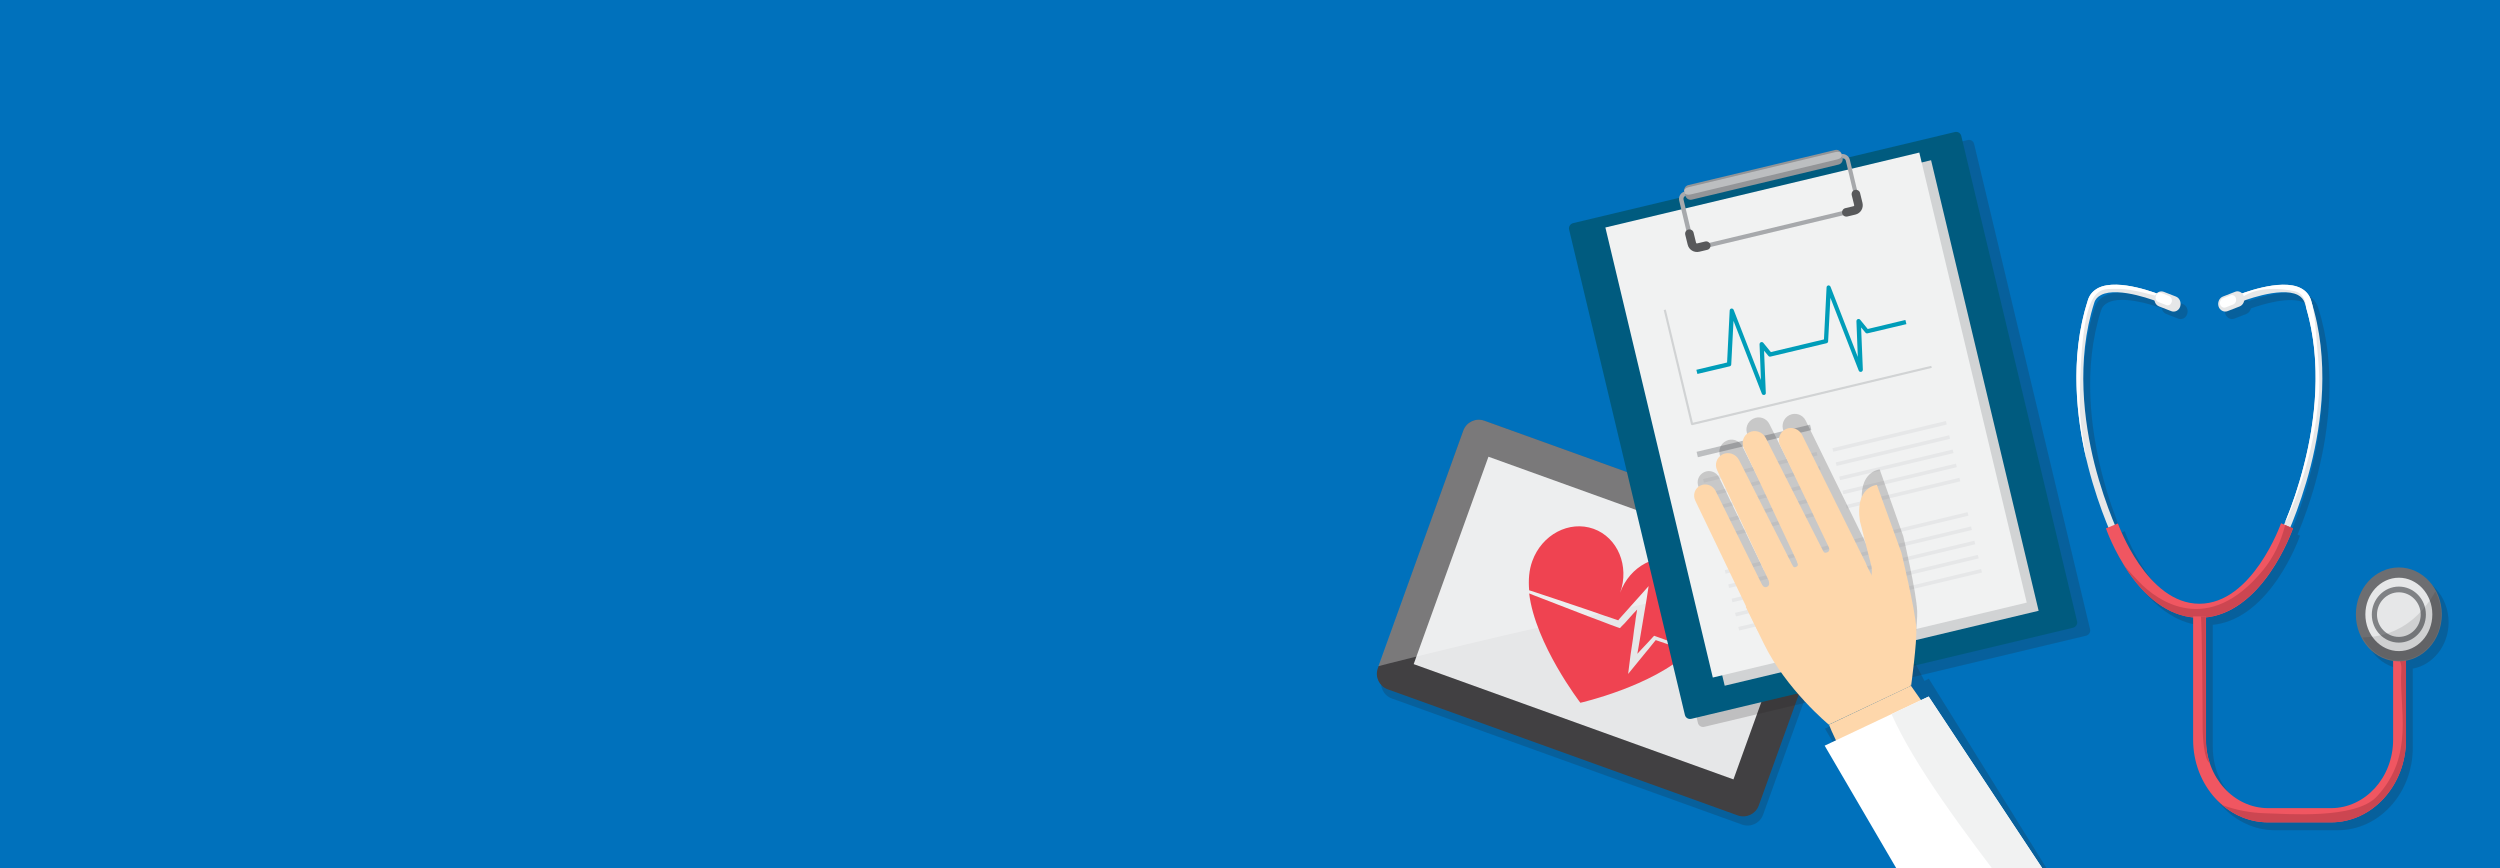 <svg width="1440" height="500" viewBox="0 0 1440 500" fill="none" xmlns="http://www.w3.org/2000/svg">
<rect width="1440" height="500" fill="#0071BC"/>
<g clip-path="url(#clip0)">
<mask id="mask0" style="mask-type:alpha" maskUnits="userSpaceOnUse" x="771" y="95" width="599" height="273">
<rect x="771" y="95" width="599" height="273" fill="#C4C4C4"/>
</mask>
<g clip-path="url(#clip1)">
<path opacity="0.2" d="M1059.2 320.4L857.4 247.7C852.5 246 847.2 248.5 845.4 253.3L796 390.3C794.3 395.2 796.8 400.5 801.6 402.3L1003.5 475C1008.4 476.7 1013.7 474.2 1015.5 469.4L1064.9 332.4C1066.6 327.5 1064 322.2 1059.2 320.4Z" fill="#231F20"/>
<path d="M1056.7 315L854.899 242.3C849.999 240.6 844.699 243.1 842.899 247.9L793.599 385C791.899 389.9 794.399 395.2 799.199 397L1001 469.7C1005.9 471.4 1011.2 468.9 1013 464.1L1062.4 327.1C1064 322.1 1061.5 316.8 1056.7 315Z" fill="#414042"/>
<path d="M857.349 263.07L814.283 382.539L998.472 448.935L1041.54 329.466L857.349 263.07Z" fill="#E6E7E8"/>
<path opacity="0.3" d="M1056.7 315L854.9 242.3C850 240.6 844.7 243.1 842.9 247.9L794 383.7C796.2 383.1 798.4 382.6 800.6 382C859.5 367 918.9 353.9 978.4 341.1C1006.4 335.1 1034.4 329.2 1062.7 325C1063.3 320.8 1060.9 316.6 1056.7 315Z" fill="white"/>
<path d="M968.499 322.8C954.499 317.8 938.699 326.1 933.199 341.4C938.699 326.1 931.799 309.6 917.899 304.6C903.899 299.6 888.099 307.9 882.599 323.2C880.699 328.4 880.299 334.1 880.799 340L884.199 341.1L888.699 342.6C891.699 343.6 894.699 344.6 897.699 345.6L906.599 348.6L915.499 351.6L924.399 354.7L928.899 356.2L932.099 357.3L932.899 356.3L934.599 354.4L936.299 352.5C936.899 351.9 937.399 351.2 937.999 350.6L941.399 346.8L944.799 343L949.599 337.6L948.499 344.8L948.099 347.2L947.699 349.6L946.899 354.3L946.499 356.7L946.099 359.1L945.299 363.8L944.899 366.2L944.499 368.6L943.699 373.3L943.099 376.6C943.899 375.7 944.699 374.9 945.499 374L947.199 372.2L948.899 370.4L952.199 366.8L952.799 366.2L953.599 366.5L966.999 371.3L974.499 374C978.699 369.8 981.899 365.1 983.799 360C989.399 344.3 982.499 327.8 968.499 322.8Z" fill="#EF4351"/>
<path d="M953.699 368.7L951.099 371.9L949.599 373.8L947.999 375.7C946.999 377 945.899 378.3 944.899 379.5L941.799 383.3L937.799 388.2L938.599 381.9C938.799 380.3 938.999 378.7 939.199 377.2L939.899 372.5L940.599 367.8L940.899 365.4L941.199 363L941.899 358.3L942.199 355.9L942.599 353.5L942.999 351.1L940.899 353.3C940.299 353.9 939.799 354.5 939.199 355.2L937.499 357.1L935.799 359L933.999 360.8L933.099 361.8L931.899 361.4L927.499 359.8L923.099 358.1L914.299 354.8L905.499 351.4L896.699 348C893.799 346.9 890.799 345.7 887.899 344.6L883.499 342.9L880.799 341.8C884.299 371 910.299 404.8 910.299 404.8C910.299 404.8 951.799 395.4 973.099 375.2L966.299 373L953.699 368.7Z" fill="#EF4351"/>
<path opacity="0.2" d="M1137.1 82.9C1136.7 81.2 1135 80.2 1133.2 80.7L913.599 133.1C911.899 133.5 910.799 135.2 911.199 136.8L977.999 416.4C978.399 418.1 980.099 419.1 981.899 418.6L1201.5 366.2C1203.2 365.8 1204.3 364.1 1203.9 362.5L1137.1 82.9Z" fill="#231F20"/>
<path d="M1129.7 78.3C1129.3 76.6 1127.6 75.6 1125.8 76.1L906.199 128.5C904.499 128.9 903.399 130.6 903.799 132.2L970.499 411.8C970.899 413.5 972.599 414.5 974.399 414L1194 361.6C1195.7 361.2 1196.8 359.5 1196.4 357.9L1129.7 78.3Z" fill="#005B7F"/>
<path d="M1112.3 92.289L931.471 135.455L993.422 394.971L1174.25 351.805L1112.3 92.289Z" fill="#D1D3D4"/>
<path d="M1105.52 87.872L924.695 131.038L986.577 390.262L1167.4 347.096L1105.52 87.872Z" fill="#F1F2F2"/>
<path d="M1058.83 312.829L993.461 328.413L993.948 330.456L1059.31 314.872L1058.83 312.829Z" fill="#E6E7E8"/>
<path d="M1060.84 320.999L995.482 336.623L995.971 338.666L1061.33 323.042L1060.84 320.999Z" fill="#E6E7E8"/>
<path d="M1062.76 329.213L997.396 344.844L997.885 346.886L1063.24 331.255L1062.76 329.213Z" fill="#E6E7E8"/>
<path d="M1064.78 337.441L999.396 352.992L999.882 355.035L1065.26 339.485L1064.78 337.441Z" fill="#E6E7E8"/>
<path d="M1066.63 345.537L1001.26 361.127L1001.75 363.17L1067.11 347.58L1066.63 345.537Z" fill="#E6E7E8"/>
<path d="M1042.59 244.607L977.234 260.244L977.979 263.356L1043.33 247.719L1042.59 244.607Z" fill="#BCBEC0"/>
<path d="M1046.35 260.311L980.988 275.915L981.476 277.957L1046.84 262.353L1046.35 260.311Z" fill="#E6E7E8"/>
<path d="M1048.25 268.51L982.891 284.134L983.379 286.177L1048.74 270.553L1048.25 268.51Z" fill="#E6E7E8"/>
<path d="M1050.24 276.601L984.877 292.232L985.365 294.274L1050.72 278.643L1050.24 276.601Z" fill="#E6E7E8"/>
<path d="M1052.13 284.843L986.766 300.44L987.253 302.483L1052.62 286.886L1052.13 284.843Z" fill="#E6E7E8"/>
<path d="M1054.13 293.01L988.775 308.634L989.264 310.676L1054.62 295.052L1054.13 293.01Z" fill="#E6E7E8"/>
<path d="M1120.83 242.5L1055.48 258.151L1055.97 260.193L1121.32 244.542L1120.83 242.5Z" fill="#E6E7E8"/>
<path d="M1122.75 250.709L1057.39 266.333L1057.87 268.375L1123.23 252.751L1122.75 250.709Z" fill="#E6E7E8"/>
<path d="M1124.74 258.938L1059.37 274.529L1059.86 276.571L1125.23 260.981L1124.74 258.938Z" fill="#E6E7E8"/>
<path d="M1126.63 267.046L1061.26 282.643L1061.75 284.686L1127.12 269.088L1126.63 267.046Z" fill="#E6E7E8"/>
<path d="M1128.63 275.211L1063.27 290.835L1063.76 292.877L1129.12 277.253L1128.63 275.211Z" fill="#E6E7E8"/>
<path d="M1133.31 295.004L1067.96 310.642L1068.45 312.684L1133.8 297.046L1133.31 295.004Z" fill="#E6E7E8"/>
<path d="M1135.33 303.229L1069.96 318.819L1070.45 320.862L1135.81 305.272L1135.33 303.229Z" fill="#E6E7E8"/>
<path d="M1137.25 311.455L1071.88 327.032L1072.37 329.075L1137.74 313.498L1137.25 311.455Z" fill="#E6E7E8"/>
<path d="M1139.25 319.595L1073.89 335.219L1074.38 337.261L1139.74 321.637L1139.25 319.595Z" fill="#E6E7E8"/>
<path d="M1141.12 327.744L1075.75 343.334L1076.24 345.377L1141.61 329.787L1141.12 327.744Z" fill="#E6E7E8"/>
<path d="M1065.5 92C1064.9 89.7 1062.6 88.3 1060.3 88.8L970.399 110.3C968.099 110.9 966.699 113.2 967.199 115.5L973.199 140.7C973.799 143 976.099 144.4 978.399 143.9L1068.3 122.4C1070.6 121.8 1072 119.5 1071.5 117.2L1065.5 92ZM1067.8 120L977.899 141.5C976.899 141.7 975.899 141.1 975.699 140.1L969.699 114.9C969.499 113.9 970.099 112.9 971.099 112.7L1061 91.2C1062 91 1063 91.6 1063.2 92.6L1069.2 117.8C1069.4 118.7 1068.7 119.7 1067.8 120Z" fill="#A7A9AC"/>
<path d="M982.2 139.1L977.6 140.2C977.3 140.3 976.9 140.1 976.9 139.7L975.5 134C975.2 132.7 973.9 131.9 972.5 132.2C971.2 132.5 970.4 133.8 970.7 135.2L972.1 140.9C972.8 143.9 975.8 145.7 978.8 145L983.4 143.9C984.7 143.6 985.5 142.3 985.2 140.9C984.8 139.6 983.5 138.8 982.2 139.1Z" fill="#58595B"/>
<path d="M1071.4 111.2C1071.1 109.9 1069.8 109.1 1068.4 109.4C1067.1 109.7 1066.3 111 1066.6 112.4L1068 118.1C1068.1 118.4 1067.9 118.8 1067.5 118.8L1062.9 119.9C1061.6 120.2 1060.8 121.5 1061.1 122.9C1061.4 124.2 1062.7 125 1064.1 124.7L1068.7 123.6C1071.7 122.9 1073.5 119.9 1072.8 116.9L1071.4 111.2Z" fill="#58595B"/>
<path d="M1060.7 88.7C1060.3 87 1058.6 86 1057 86.4L972.499 106.6C970.799 107 969.799 108.7 970.199 110.3L970.799 112.7C971.199 114.4 972.899 115.4 974.499 115L1059 94.8C1060.7 94.4 1061.7 92.7 1061.3 91.1L1060.7 88.7Z" fill="#939598"/>
<path d="M1060.6 88.4C1060.4 87.6 1058.9 87.2 1057.2 87.6L972.7 107.8C971 108.2 969.9 109.2 970.1 110L970.4 111.2C970.6 112 972.1 112.4 973.8 112L1058.3 91.8C1060 91.4 1061.1 90.4 1060.9 89.6L1060.6 88.4Z" fill="#BCBEC0"/>
<path d="M1075.8 189.5L1071.5 184.2C1071.2 183.8 1070.6 183.6 1070.1 183.8C1069.6 184 1069.3 184.5 1069.3 185L1070.1 205.6L1054.4 165.2C1054.2 164.7 1053.6 164.3 1053.1 164.4C1052.5 164.5 1052.1 165 1052.1 165.6L1050.6 195.5L1020 202.8L1015.7 197.5C1015.4 197.1 1014.8 196.9 1014.3 197.1C1013.8 197.3 1013.5 197.8 1013.5 198.3L1014.3 218.9L998.6 178.5C998.4 178 997.8 177.6 997.3 177.7C996.7 177.8 996.3 178.3 996.3 178.9L994.8 208.8L977.1 213L977.7 215.4L996.3 211C996.8 210.9 997.2 210.4 997.2 209.9L998.5 184.8L1014.8 226.7C1015 227.3 1015.6 227.6 1016.2 227.5C1016.8 227.4 1017.2 226.8 1017.1 226.3L1016.1 202L1018.6 205C1018.9 205.4 1019.4 205.5 1019.8 205.4L1052.1 197.7C1052.6 197.6 1053 197.1 1053 196.6L1054.3 171.5L1070.6 213.4C1070.8 214 1071.4 214.3 1072 214.2C1072.6 214.1 1073 213.5 1073 212.9L1072 188.6L1074.5 191.6C1074.8 192 1075.3 192.1 1075.7 192L1098.1 186.7L1097.5 184.3L1075.8 189.5Z" fill="#009DB9"/>
<path d="M975.099 243.5L959.499 178.3L958.299 178.6L973.999 244.4C974.099 244.7 974.399 244.9 974.699 244.9L1112.7 211.9L1112.4 210.7L975.099 243.5Z" fill="#D1D3D4"/>
<path opacity="0.2" d="M1108.5 392.2L1103.3 382.2L1101.2 383.2C1102 377.4 1104.6 359 1104.3 352.1C1103.9 341.1 1096.3 308.9 1096.3 308.9L1082.7 270.4C1082.7 270.4 1070.1 271.4 1072.7 291.1L1079.1 317.2C1079.1 317.2 1079.5 319 1079.1 321.6C1078.2 319.7 1077.2 317.8 1076.1 315.8C1076 315.5 1075.9 315.1 1075.7 314.8C1075.7 314.8 1075.7 314.7 1075.6 314.7L1040.1 242.3C1038.4 238.8 1034.2 237.4 1030.7 239.1C1027.3 240.8 1025.8 244.9 1027.4 248.4L1055 307C1055 307.7 1054.9 308.8 1053.8 309.2C1053.4 309.4 1052.6 309.8 1051.6 309.1L1019.2 244.3C1017.5 240.8 1013.3 239.4 1009.8 241.2C1006.4 242.9 1005 247 1006.6 250.4L1036.3 314.9C1036.3 314.9 1037.4 316.8 1036.2 317.6C1035.2 318.3 1034.5 318 1034 317.6L1003.6 257.1C1001.9 253.6 997.599 252.2 994.199 254C990.799 255.7 989.399 259.8 990.999 263.2L1020 326.3C1020.2 327 1020.4 328.8 1018.8 329.5C1017.7 330 1016.6 329.1 1016.1 328.5L990.199 275C988.599 271.8 984.699 270.4 981.499 272C978.299 273.6 976.899 277.4 978.499 280.7L1007 340.9L1006.9 341C1006.9 341 1013.9 355.5 1016.9 361.7C1027.8 384.4 1047.4 402.2 1052.5 406.6L1050.1 407.7L1054.7 418L1051.2 419.7L1199.8 676.2L1269 645.3L1111 390.9L1108.5 392.2Z" fill="#231F20"/>
<path d="M1074.5 323.9L1038 250.5C1036.2 247 1032 245.5 1028.5 247.2C1025.1 248.9 1023.7 253 1025.3 256.5L1060.7 330.5C1062.6 334.4 1067.2 336.1 1071 334.3C1074.8 332.5 1076.4 328 1074.6 324.1C1074.5 324 1074.5 323.9 1074.5 323.9Z" fill="#FED7AB"/>
<path d="M1054.2 325.4L1017.1 252.3C1015.3 248.8 1011.1 247.3 1007.6 249C1004.2 250.7 1002.8 254.8 1004.5 258.3L1039.3 332.5C1041.3 336.7 1046.2 338.6 1050.4 336.7C1054.5 334.8 1056.3 329.9 1054.3 325.7C1054.3 325.6 1054.3 325.5 1054.2 325.4Z" fill="#FED7AB"/>
<path d="M1038.8 338.1L1001.7 265C999.899 261.5 995.699 260 992.199 261.7C988.799 263.4 987.399 267.5 989.099 270.9L1023.8 345.2C1025.8 349.5 1030.8 351.4 1035 349.5C1039.2 347.6 1041 342.6 1039 338.3C1038.9 338.3 1038.9 338.1 1038.8 338.1Z" fill="#FED7AB"/>
<path d="M1024.6 356.3L988.199 282.8C986.599 279.5 982.599 278.1 979.399 279.7C976.199 281.2 974.899 285.1 976.499 288.4L1012 362.3C1013.7 365.9 1017.9 367.4 1021.4 365.8C1024.8 364.2 1026.3 360 1024.6 356.3C1024.6 356.4 1024.6 356.4 1024.6 356.3Z" fill="#FED7AB"/>
<path d="M1053.6 315.1C1053.6 315.1 1054.3 317.4 1052.6 318.1C1052 318.3 1051 319 1049.5 317.1L1035.1 323.6C1035.1 323.6 1036.2 325.5 1035 326.3C1033 327.7 1032.1 325.3 1032.1 325.3L1018.8 334.6C1018.8 334.6 1019.8 337.3 1017.7 338.1C1016 338.8 1014.6 336.6 1014.6 336.6L1005.6 349.6C1005.6 349.6 1012.8 364.3 1015.9 370.6C1028.8 397.1 1053.4 417.4 1053.4 417.4L1100.6 395.1C1100.6 395.1 1096.2 362.8 1071.4 318.8L1053.6 315.1Z" fill="#FED7AB"/>
<path d="M1095.2 318.3L1081.1 279.3C1081.1 279.3 1068.4 280.2 1071.3 300.1L1078 326.4C1078 326.4 1081.1 340.8 1062.5 344.9L1100.8 395C1100.8 395 1104.2 370.2 1103.8 361.9C1103.1 350.8 1095.2 318.3 1095.2 318.3Z" fill="#FED7AB"/>
<path d="M1053.5 417.4C1066 451 1207.3 686.7 1207.3 686.7L1274.2 655.1C1271.3 636.5 1100.7 395 1100.7 395L1053.5 417.4Z" fill="#FED7AB"/>
<path d="M1051 429.5L1202.6 688.9L1277.8 653.4L1110.9 401.2L1051 429.5Z" fill="white"/>
<path d="M1089.5 411.3C1115.8 470.5 1201 560.4 1231.1 618C1239.1 633.3 1247.1 648.7 1254.9 664.2L1277.8 653.4L1110.9 401.2L1089.5 411.3Z" fill="#F1F2F2"/>
</g>
<g clip-path="url(#clip2)">
<path opacity="0.2" d="M1385.66 331.282C1372.04 331.282 1360.9 343.442 1360.9 358.329C1360.9 372.08 1370.29 383.444 1382.36 385.149V430.379C1382.36 452.198 1366.27 469.813 1346.57 469.813H1310.37C1290.57 469.813 1274.58 452.085 1274.58 430.379V359.92C1288.09 358.557 1300.78 349.692 1311.61 334.01C1320.27 321.509 1324.6 309.122 1324.81 308.554L1323.37 307.985C1326.67 299.917 1331.41 287.53 1335.12 272.529C1341.31 247.982 1346.36 211.616 1335.22 177.069C1334.19 174.001 1332.23 171.614 1329.35 170.137C1319.76 165.477 1302.22 170.932 1295.42 173.319C1294.39 172.182 1292.74 171.841 1291.29 172.41L1284.28 175.137C1282.22 175.933 1281.08 178.546 1281.8 180.819C1282.53 183.092 1284.9 184.342 1286.96 183.547L1293.97 180.819C1295.31 180.251 1296.24 179.001 1296.55 177.637C1302.95 175.364 1319.34 170.25 1327.49 174.455C1329.45 175.478 1330.69 176.955 1331.31 178.887C1342.03 212.298 1337.18 247.755 1331.1 271.62C1327.39 286.507 1322.75 298.894 1319.45 306.735L1317.69 305.94C1317.49 306.395 1301.3 352.193 1270.77 352.193C1240.35 352.193 1223.95 306.395 1223.85 305.94L1222.09 306.735C1218.79 298.894 1214.15 286.507 1210.44 271.62C1204.46 247.528 1199.51 212.071 1210.23 178.774C1210.85 176.728 1212.19 175.364 1214.15 174.342C1222.3 170.137 1238.7 175.251 1245.09 177.524C1245.4 179.001 1246.33 180.251 1247.67 180.819L1254.68 183.547C1256.74 184.342 1259.12 183.206 1259.84 180.819C1260.56 178.546 1259.53 175.933 1257.36 175.137L1250.35 172.41C1248.91 171.841 1247.36 172.296 1246.22 173.319C1239.42 170.819 1221.89 165.477 1212.4 170.364C1209.51 171.841 1207.45 174.228 1206.52 177.296C1195.38 211.73 1200.43 248.209 1206.62 272.756C1210.44 287.643 1215.08 300.144 1218.38 308.213L1216.94 308.781C1217.14 309.349 1221.47 321.736 1230.14 334.237C1240.86 349.806 1253.65 358.67 1267.16 360.148V430.606C1267.16 456.858 1286.55 478.222 1310.37 478.222H1346.57C1370.39 478.222 1389.78 456.858 1389.78 430.606V385.149C1401.43 382.99 1410.41 371.853 1410.41 358.443C1410.41 343.442 1399.27 331.282 1385.66 331.282Z" fill="#231F20"/>
<path d="M1208.48 165.931C1205.59 167.522 1203.53 169.795 1202.6 172.977C1191.46 207.411 1196.51 243.89 1202.7 268.437C1209.41 294.916 1218.79 313.554 1218.89 313.781L1222.3 311.622C1222.19 311.394 1213.02 293.098 1206.42 267.187C1200.43 243.209 1195.59 207.752 1206.31 174.341C1206.93 172.295 1208.27 170.932 1210.23 169.909C1220.34 164.681 1243.44 174 1243.64 174.114L1244.99 170.023C1244.06 169.682 1220.23 159.908 1208.48 165.931Z" fill="#E6E7E8"/>
<path d="M1208.48 165.932C1205.59 167.523 1203.53 169.795 1202.6 172.977C1191.98 205.934 1196.1 240.709 1201.88 265.142C1200.23 254.232 1197.86 243.209 1197.96 232.185C1198.47 164 1208.68 166.613 1217.55 166.386C1226.01 166.045 1234.05 168.432 1242.2 170.477C1243.13 170.705 1243.85 171.046 1244.57 171.5L1245.09 170.136C1244.06 169.682 1220.24 159.909 1208.48 165.932Z" fill="white"/>
<path d="M1253.34 170.819L1246.33 168.091C1244.26 167.296 1241.89 168.432 1241.17 170.819C1240.45 173.091 1241.48 175.705 1243.65 176.501L1250.66 179.228C1252.72 180.024 1255.09 178.887 1255.81 176.501C1256.54 174.114 1255.4 171.614 1253.34 170.819Z" fill="#E6E7E8"/>
<path d="M1249.32 170.478L1244.99 168.773C1243.64 168.205 1242.2 169 1241.79 170.478C1241.27 171.955 1241.99 173.546 1243.34 174.001L1247.67 175.705C1249.01 176.273 1250.45 175.478 1250.86 174.001C1251.38 172.637 1250.66 171.046 1249.32 170.478Z" fill="white"/>
<path d="M1325.22 165.932C1313.57 159.909 1289.74 169.682 1288.71 170.023L1290.05 174.114C1290.26 174.001 1313.36 164.682 1323.57 169.91C1325.53 170.932 1326.77 172.41 1327.49 174.342C1338.22 207.753 1333.37 243.209 1327.28 267.074C1320.79 293.099 1311.5 311.395 1311.4 311.509L1314.8 313.668C1314.91 313.441 1324.29 294.803 1331 268.324C1337.18 243.778 1342.24 207.412 1331.1 172.864C1330.17 169.796 1328.21 167.523 1325.22 165.932Z" fill="#E6E7E8"/>
<path d="M1331.2 172.977C1330.17 169.909 1328.21 167.523 1325.32 166.045C1313.57 159.909 1289.74 169.682 1288.71 170.023L1289.64 172.864C1297.58 165.022 1312.85 165.704 1322.23 167.864C1326.05 168.773 1328.21 173.091 1328.31 177.182C1337.91 209.684 1333.16 243.891 1327.28 267.074C1323.78 281.165 1319.45 292.984 1316.15 300.826C1317.28 299.348 1318.1 297.757 1318.93 295.484C1320.37 291.28 1332.75 265.028 1335.64 227.867C1336.36 218.321 1335.53 208.889 1334.61 199.343C1334.4 196.842 1333.37 179.569 1331.2 172.977Z" fill="white"/>
<path d="M1287.37 168.091L1280.36 170.819C1278.3 171.614 1277.16 174.228 1277.88 176.501C1278.61 178.774 1280.98 180.024 1283.04 179.228L1290.05 176.501C1292.12 175.705 1293.25 173.091 1292.53 170.819C1291.81 168.432 1289.43 167.182 1287.37 168.091Z" fill="#E6E7E8"/>
<path d="M1284.69 170.137L1280.36 171.841C1279.02 172.41 1278.4 174.001 1278.81 175.364C1279.33 176.842 1280.67 177.524 1282.01 177.069L1286.34 175.364C1287.68 174.796 1288.3 173.319 1287.89 171.841C1287.47 170.364 1286.03 169.569 1284.69 170.137Z" fill="white"/>
<path d="M1266.85 347.76C1236.43 347.76 1220.13 301.962 1219.93 301.508L1217.14 302.644L1213.02 304.349C1213.22 304.917 1217.55 317.304 1226.22 329.805C1237.97 346.851 1252 355.829 1266.85 355.829C1281.7 355.829 1295.83 346.851 1307.59 329.805C1316.25 317.304 1320.58 304.917 1320.79 304.349L1313.88 301.394C1313.67 301.962 1297.38 347.76 1266.85 347.76Z" fill="#F05661"/>
<path d="M1303.56 328.328C1272 366.966 1242.82 346.397 1231.99 335.032C1229.1 331.964 1226.01 328.782 1223.22 325.373C1224.15 326.85 1225.08 328.328 1226.11 329.805C1237.87 346.851 1251.89 355.829 1266.75 355.829C1281.6 355.829 1295.72 346.851 1307.48 329.805C1316.14 317.304 1320.48 304.917 1320.68 304.349L1316.25 302.417C1313.88 312.077 1309.54 321.054 1303.56 328.328Z" fill="#CC4651"/>
<path d="M1378.44 426.06C1378.44 447.88 1362.35 465.494 1342.65 465.494H1306.45C1286.65 465.494 1270.67 447.766 1270.67 426.06V355.034H1263.24V426.06C1263.24 452.312 1282.63 473.677 1306.45 473.677H1342.65C1366.47 473.677 1385.86 452.312 1385.86 426.06V379.126H1378.44V426.06Z" fill="#F05661"/>
<path d="M1270.56 355.034H1267.67C1268.4 356.511 1268.71 412.878 1268.71 419.014C1268.71 424.924 1269.63 437.766 1272.73 439.47C1271.28 435.265 1270.56 430.72 1270.56 425.947V355.034Z" fill="#CC4651"/>
<path d="M1383.18 385.717C1381.73 408.559 1391.12 434.924 1369.05 458.789C1356.67 472.199 1316.45 468.676 1305.11 468.449C1296.14 468.222 1287.99 466.631 1279.95 463.676C1287.27 469.926 1296.45 473.677 1306.45 473.677H1342.65C1366.47 473.677 1385.86 452.312 1385.86 426.06V379.126H1381.42C1382.66 380.83 1383.38 382.99 1383.18 385.717Z" fill="#CC4651"/>
<path d="M1381.74 329.918C1369.57 329.918 1359.77 340.715 1359.77 354.011C1359.77 367.307 1369.57 378.103 1381.74 378.103C1393.91 378.103 1403.7 367.307 1403.7 354.011C1403.7 340.715 1393.91 329.918 1381.74 329.918Z" fill="#E6E7E8"/>
<path d="M1381.74 326.85C1368.12 326.85 1356.98 339.01 1356.98 353.897C1356.98 368.784 1368.02 380.944 1381.74 380.944C1395.45 380.944 1406.49 368.784 1406.49 353.897C1406.49 339.01 1395.35 326.85 1381.74 326.85ZM1381.74 375.035C1371.11 375.035 1362.45 365.602 1362.45 353.897C1362.45 342.306 1371.11 332.76 1381.74 332.76C1392.36 332.76 1401.02 342.192 1401.02 353.897C1401.02 365.602 1392.36 375.035 1381.74 375.035Z" fill="#6D6E71"/>
<path d="M1381.73 337.873C1373.17 337.873 1366.16 345.147 1366.16 354.011C1366.16 362.875 1373.17 370.148 1381.73 370.148C1390.29 370.148 1397.31 362.875 1397.31 354.011C1397.31 345.033 1390.29 337.873 1381.73 337.873ZM1381.73 366.852C1374.82 366.852 1369.15 361.057 1369.15 354.011C1369.15 346.965 1374.82 341.169 1381.73 341.169C1388.64 341.169 1394.32 346.965 1394.32 354.011C1394.32 361.057 1388.64 366.852 1381.73 366.852Z" fill="#808285"/>
<path opacity="0.1" d="M1360.8 367.193C1365.03 375.148 1372.76 380.49 1381.84 380.49C1395.25 380.49 1406.07 368.671 1406.07 354.011C1406.07 349.124 1404.84 344.692 1402.77 340.715C1386.58 369.239 1362.55 366.625 1360.8 367.193Z" fill="black"/>
</g>
</g>
<defs>
<clipPath id="clip0">
<rect width="738" height="500" fill="white" transform="translate(702)"/>
</clipPath>
<clipPath id="clip1">
<rect width="484.8" height="612.9" fill="white" transform="translate(793 76)"/>
</clipPath>
<clipPath id="clip2">
<rect width="290" height="399" fill="white" transform="translate(1196 164)"/>
</clipPath>
</defs>
</svg>
